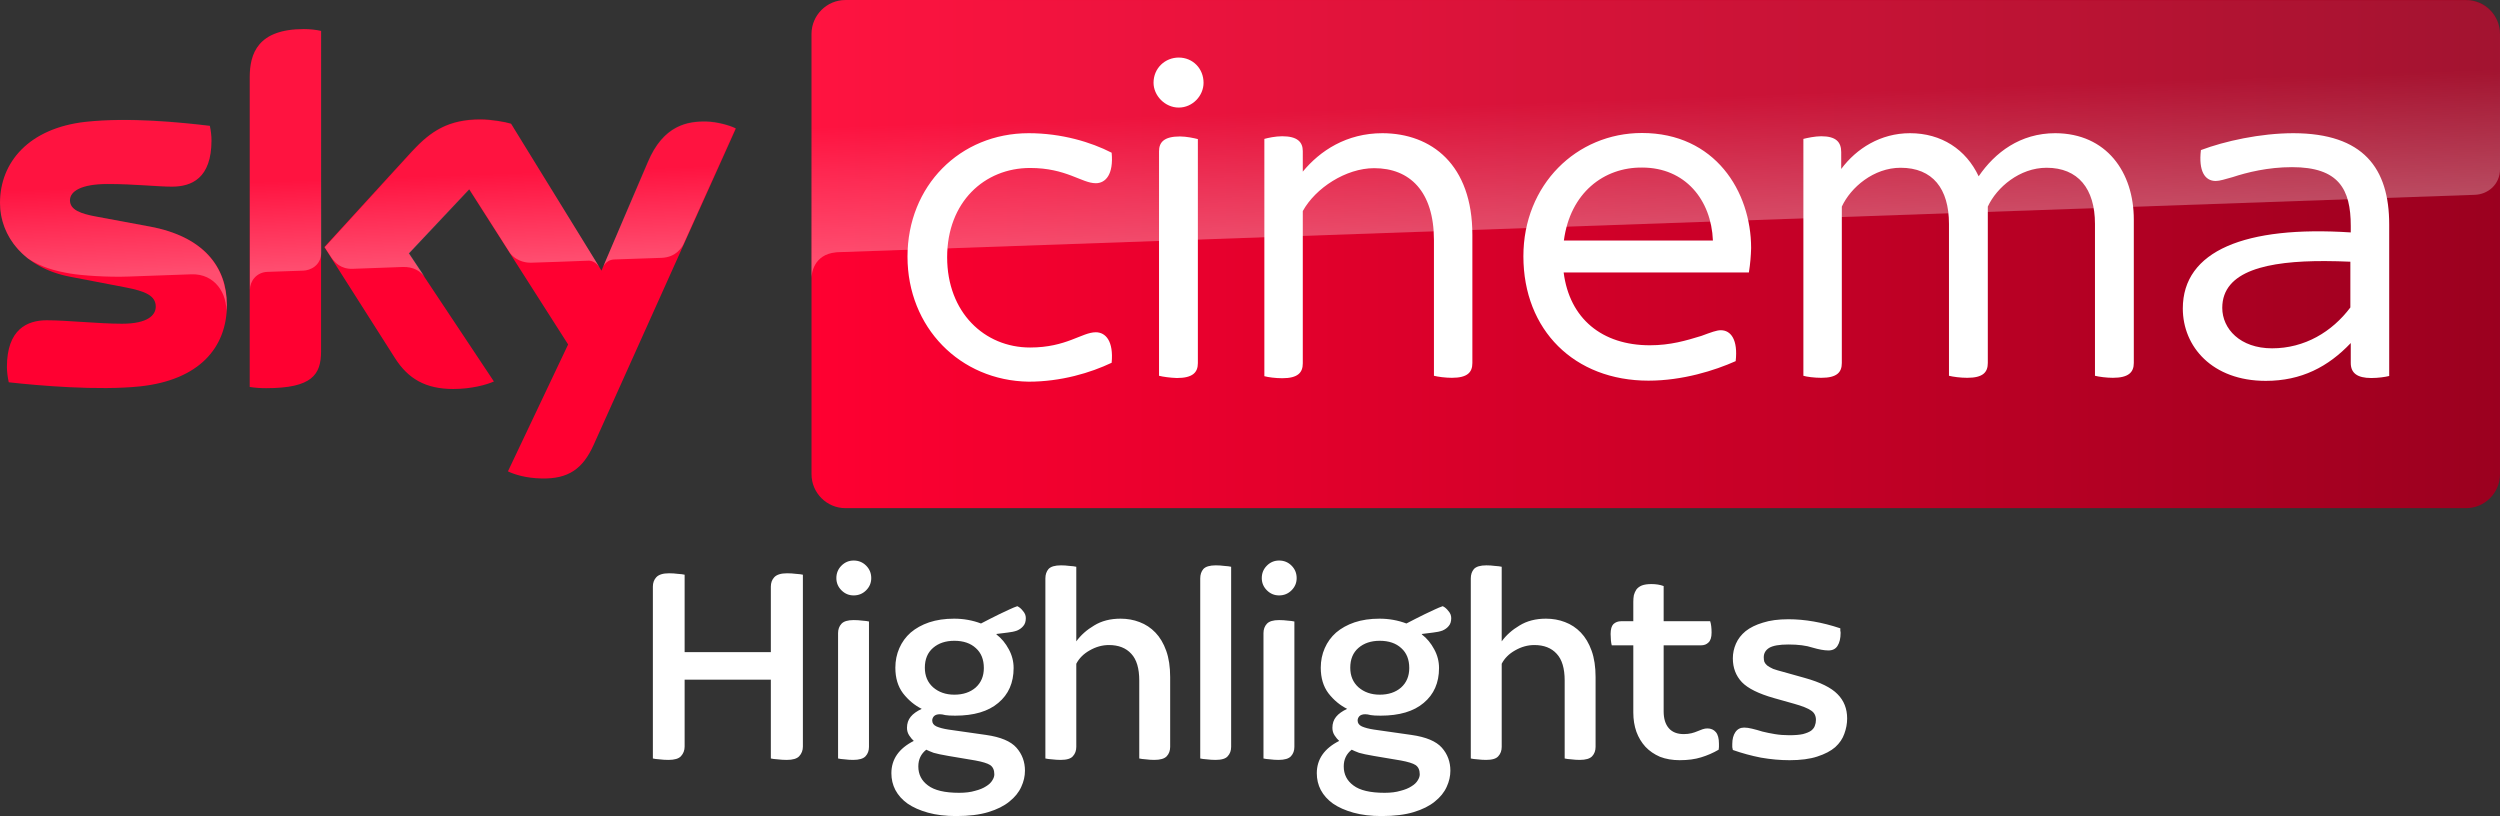 <?xml version="1.0" encoding="UTF-8"?>
<svg width="800" height="261.14" version="1.1" viewBox="0 0 800 261.14" xmlns="http://www.w3.org/2000/svg">
	<rect x="0" y="0" width="800" height="261.14" fill="#333333" stroke="none"/>
	<defs>
		<linearGradient id="A" x1="414.37" x2="1244.6" y1="289.84" y2="289.84" gradientTransform="matrix(.651 0 0 .651 -9.825 -107.29)" gradientUnits="userSpaceOnUse">
			<stop stop-color="#ff0031" offset="0"/>
			<stop stop-color="#9b001f" offset="1"/>
		</linearGradient>
		<linearGradient id="B" x1="197.48" x2="194.59" y1="295.14" y2="212.24" gradientTransform="matrix(.651 0 0 .651 -9.825 -107.29)" gradientUnits="userSpaceOnUse">
			<stop stop-color="#fff" offset="0"/>
			<stop stop-color="#fff" stop-opacity=".25" offset=".515"/>
		</linearGradient>
		<linearGradient id="C" x1="830.55" x2="826.25" y1="276.73" y2="153.47" gradientTransform="matrix(.651 0 0 .651 -9.825 -107.29)" gradientUnits="userSpaceOnUse">
			<stop stop-color="#fff" offset="0"/>
			<stop stop-color="#fff" stop-opacity=".25" offset=".515"/>
		</linearGradient>
	</defs>
	<path d="m72.615 97.475c0 13.989-9.109 24.14-27.719 26.157-13.404 1.431-32.859-0.26-42.098-1.301-0.325-1.496-0.586-3.384-0.586-4.88 0-12.168 6.572-14.965 12.753-14.965 6.442 0 16.592 1.106 24.075 1.106 8.329 0 10.801-2.798 10.801-5.466 0-3.514-3.318-4.945-9.76-6.181l-17.633-3.384c-14.64-2.798-22.448-12.883-22.448-23.619 0-13.013 9.239-23.945 27.458-25.962 13.729-1.496 30.516 0.195 39.691 1.301 0.325 1.562 0.521 3.058 0.521 4.685 0 12.168-6.442 14.77-12.623 14.77-4.75 0-12.102-0.846-20.561-0.846-8.589 0-12.102 2.342-12.102 5.205 0 3.058 3.384 4.294 8.719 5.27l16.787 3.123c17.308 3.188 24.725 12.948 24.725 24.986m30.126 14.965c0 7.483-2.928 11.777-17.568 11.777-1.952 0-3.644-0.13-5.27-0.39v-99.097c0-7.548 2.538-15.421 17.308-15.421 1.887 0 3.774 0.195 5.531 0.586zm59.797 38.39c1.952 0.976 5.856 2.212 10.801 2.277 8.524 0.195 13.144-3.058 16.592-10.671l45.547-101.31c-1.887-0.976-6.051-2.147-9.435-2.212-5.856-0.13-13.729 1.041-18.739 13.013l-14.835 34.681-28.955-47.044c-1.887-0.586-6.442-1.366-9.76-1.366-10.281 0-15.941 3.774-21.863 10.15l-28.109 30.712 22.643 35.592c4.164 6.507 9.695 9.825 18.609 9.825 5.856 0 10.736-1.366 13.013-2.408l-27.263-40.992 19.325-20.496 31.688 49.646z" fill="#ff0031"/>
	<path d="m789.2 5e-3h-518.65c-5.986 0-10.866 4.88-10.866 10.866v140.87c0 5.986 4.88 10.866 10.866 10.866h518.58c5.986 0 10.866-4.88 10.866-10.866v-140.94c-0.065-5.986-4.815-10.801-10.801-10.801" fill="url(#A)"/>
	<path d="m79.968 24.73v67.995c0-2.733 2.082-5.596 5.596-5.726l11.452-0.39c2.277-0.065 5.726-1.627 5.791-5.791v-70.923c-1.757-0.39-3.644-0.586-5.531-0.586-14.77 0.065-17.308 7.873-17.308 15.421m52.054 23.684-28.109 30.712 2.277 3.514c0.976 1.301 2.863 3.514 6.637 3.384l16.007-0.586c3.514-0.13 5.726 1.366 7.092 3.188l-5.01-7.548 19.325-20.496 12.948 20.366c2.342 3.058 5.856 3.123 6.637 3.123 0.651 0 17.698-0.586 18.414-0.651 1.171-0.065 2.538 0.586 3.579 2.082l-28.174-45.807c-1.887-0.586-6.442-1.366-9.76-1.366-10.281-0.065-15.941 3.644-21.863 10.085m-104.56-9.435c-18.219 2.017-27.458 12.883-27.458 25.962 0 6.702 3.058 13.144 8.914 17.763 4.425 2.928 8.979 4.034 13.469 4.815 3.709 0.651 12.363 1.236 18.804 0.976l20.041-0.716c7.548-0.26 11.582 6.181 11.192 12.623v-0.325c0.065-0.846 0.13-1.692 0.13-2.538 0-12.037-7.418-21.863-24.66-25.051l-16.787-3.123c-5.401-0.911-8.719-2.212-8.719-5.27 0-2.863 3.579-5.27 12.102-5.27 8.459 0 15.811 0.846 20.561 0.846 6.181 0 12.623-2.603 12.623-14.77 0-1.627-0.195-3.123-0.521-4.685-6.572-0.781-17.113-1.887-27.588-1.887-4.099 0.065-8.198 0.26-12.102 0.651m179.72 12.948-14.38 33.9c0-0.065 0.911-2.668 3.709-2.798l15.226-0.521c4.62-0.195 6.442-3.318 6.962-4.359l16.657-37.153c-1.887-0.976-6.051-2.147-9.435-2.212h-0.716c-5.791 0.065-13.209 1.627-18.024 13.144" enable-background="new" fill="url(#B)" opacity=".3"/>
	<path d="m270.55 5e-3c-5.986 0-10.866 4.88-10.866 10.866v78.211c0-1.171 0.455-7.613 7.808-8.329 0 0 0.39-0.065 1.041-0.065l523.4-18.349c4.099-0.13 8.068-3.188 8.068-8.264v-43.139c0-5.986-4.88-10.866-10.866-10.866z" enable-background="new" fill="url(#C)" opacity=".3"/>
	<path d="m377.2 18.419c-4.359 0-8.068 3.384-8.068 8.068 0 4.099 3.644 7.938 8.068 7.938s7.938-3.773 7.938-7.938c0-4.555-3.448-8.068-7.938-8.068zm148.22 24.141c-20.952 0-37.936 16.591-37.936 39.43 0 23.684 16.333 39.82 40.018 39.82 10.931 0 21.212-3.253 27.914-6.246 0.781-6.897-1.562-9.891-4.75-9.891-1.366 0-3.06 0.651-6.248 1.822-4.88 1.496-9.889 2.994-16.461 2.994-15.291-1e-5 -25.701-8.525-27.588-23.295h59.275c0.455-2.863 0.65-5.401 0.715-7.809 0-18.154-11.58-36.826-34.939-36.826zm-196.24 0.064c-21.993 0-38.781 16.853-38.781 39.496s16.789 39.69 38.781 40.016c10.411 0 19.845-2.862 26.547-6.051 0.651-6.897-1.888-9.76-5.076-9.76-4.425 0-9.434 4.879-21.016 4.879-14.64 0-26.549-11.255-26.549-28.889 0-17.633 11.909-28.564 26.549-28.564 11.582 0 16.526 4.879 21.016 4.879 3.188 0 5.727-2.863 5.076-9.76-6.572-3.384-16.006-6.246-26.547-6.246zm113.22 0c-11.517 0-19.977 5.595-25.508 12.297v-6.57c0-2.863-1.69-4.75-6.57-4.75-2.212 0-4.555 0.52-5.727 0.846v75.934c1.171 0.325 3.514 0.65 5.727 0.65 4.945 0 6.57-1.757 6.57-4.75v-48.736c4.034-7.353 13.796-13.729 22.84-13.729 11.387 0 19.129 7.417 19.129 23.033v43.4c1.236 0.325 3.709 0.65 5.727 0.65 5.01 0 6.57-1.757 6.57-4.75v-40.992c0-22.513-13.077-32.468-28.758-32.533zm168.78 0c-9.37 0-17.112 4.879-21.992 11.451v-5.4c0-3.188-1.627-5.074-6.377-5.074-2.017 0-4.425 0.52-5.727 0.846v75.803c1.041 0.325 3.514 0.65 5.727 0.65 5.01 0 6.572-1.757 6.572-4.75v-50.037c2.863-6.181 10.214-12.428 18.803-12.428 10.281-1e-6 15.486 6.702 15.486 17.959v48.605c1.301 0.325 3.645 0.65 5.857 0.65 5.01 0 6.57-1.757 6.57-4.75v-50.037c2.863-6.181 10.216-12.428 18.805-12.428 10.085-1e-6 15.486 6.702 15.486 17.959v48.605c1.236 0.325 3.709 0.65 5.727 0.65 5.01 0 6.701-1.757 6.701-4.75v-45.873c0-15.161-8.718-27.587-25.115-27.652-11.257 0-19.326 6.182-24.531 13.795-4.034-8.589-11.907-13.795-21.992-13.795zm122.78 0c-10.671 0-22.057 2.537-29.67 5.4-0.781 6.702 1.236 9.891 4.75 9.891 1.236 0 3.058-0.586 5.4-1.236 4.555-1.496 11.257-3.189 19-3.189 14.965 0 18.803 7.027 18.803 18.805v2.082c-33.77-2.212-53.744 5.857-53.744 24.336 0 12.233 9.434 23.164 26.547 23.164 11.387 0 19.975-4.491 27.197-12.104v6.377c0 3.188 2.018 4.814 6.572 4.814 2.212 0 4.425-0.325 5.727-0.65v-48.475c0-18.024-8.264-29.15-30.582-29.215zm-356.37 1.041c-5.14 0-6.701 1.887-6.701 4.75v71.834c1.236 0.325 3.644 0.65 5.727 0.715 5.01 0 6.701-1.757 6.701-4.75v-71.703c-1.236-0.325-3.709-0.846-5.727-0.846zm147.9 9.955c13.729 0 22.122 10.281 22.643 23.359h-47.693c2.017-15.291 12.818-23.49 25.051-23.359zm218.55 29.922c2.624 0.008 5.327 0.083 8.076 0.205v14.639c-5.856 7.808-14.64 13.078-25.051 13.078-10.216 0-15.941-6.245-15.941-12.947 0-11.899 14.546-15.032 32.916-14.975z" fill="#fff"/>
	<path d="m213.91 243.17q-1.452 0-2.904-0.182-1.361-0.091-2.087-0.272v-54.997q0-1.815 1.089-2.995 1.18-1.271 4.084-1.271 1.452 0 2.813 0.182 1.452 0.091 2.178 0.272v24.776h27.589v-20.964q0-1.815 1.089-2.995 1.18-1.271 4.084-1.271 1.452 0 2.904 0.182 1.452 0.091 2.178 0.272v54.997q0 1.815-1.18 3.086-1.089 1.18-3.993 1.18-1.452 0-2.904-0.182-1.452-0.091-2.178-0.272v-25.23h-27.589v21.418q0 1.815-1.18 3.086-1.089 1.18-3.993 1.18zm59.081 0q-1.361 0-2.723-0.182-1.361-0.091-2.087-0.272v-40.114q0-1.815 1.089-2.995t3.902-1.18q1.452 0 2.813 0.182 1.361 0.091 2.087 0.272v40.114q0 1.815-1.089 2.995t-3.993 1.18zm0.181-52.638q-2.269 0-3.902-1.634-1.634-1.634-1.634-3.902 0-2.36 1.634-3.993 1.634-1.634 3.902-1.634 2.36 0 3.993 1.634 1.634 1.634 1.634 3.993 0 2.269-1.634 3.902-1.634 1.634-3.993 1.634zm32.853 70.607q-5.173 0-9.075-1.089-3.902-1.089-6.534-2.904-2.541-1.815-3.902-4.356-1.271-2.45-1.271-5.354 0-6.716 7.17-10.346-0.726-0.635-1.452-1.724t-0.726-2.45q0-2.087 1.18-3.539 1.18-1.452 3.539-2.541-3.449-1.724-5.99-4.992-2.45-3.267-2.45-8.168 0-3.358 1.271-6.262 1.271-2.904 3.63-4.992 2.45-2.087 5.899-3.267 3.539-1.18 7.986-1.18 4.538 0 8.622 1.543 1.271-0.635 2.813-1.452 1.543-0.817 3.086-1.543 1.634-0.817 3.086-1.452 1.543-0.726 2.632-1.089 0.998 0.454 1.815 1.543 0.908 0.998 0.908 2.269 0 1.634-0.817 2.541-0.726 0.908-1.997 1.452-1.271 0.454-2.995 0.635t-3.63 0.454l0.091 0.182q2.36 1.815 3.902 4.719 1.543 2.813 1.543 5.99 0 7.079-4.901 11.163-4.81 4.084-13.795 4.084-2.178 0-3.176-0.182-0.998-0.272-1.724-0.272-1.271 0-1.906 0.635-0.545 0.635-0.545 1.361 0 1.271 1.361 1.906 1.452 0.635 3.812 0.998l12.07 1.724q6.988 0.998 9.711 4.084t2.723 7.351q0 2.632-1.18 5.173-1.18 2.632-3.812 4.719-2.541 2.087-6.716 3.358-4.175 1.271-10.255 1.271zm0.908-7.442q2.995 0 5.082-0.635 2.178-0.545 3.539-1.452 1.361-0.817 1.997-1.906 0.635-0.998 0.635-1.906 0-2.087-1.361-2.995-1.271-0.817-4.719-1.452l-8.622-1.452q-3.176-0.545-4.719-0.998-1.452-0.545-2.36-0.998-2.541 1.997-2.541 5.354 0 3.812 3.086 6.081 3.086 2.36 9.983 2.36zm-1.543-31.401q4.175 0 6.807-2.269 2.632-2.36 2.632-6.262 0-4.084-2.541-6.353-2.541-2.36-6.897-2.36-4.175 0-6.807 2.269-2.632 2.269-2.632 6.353 0 3.902 2.632 6.262 2.723 2.36 6.807 2.36zm34.033 20.874q-1.361 0-2.813-0.182-1.361-0.091-2.087-0.272v-57.629q0-1.815 0.998-2.995 1.089-1.18 3.993-1.18 1.361 0 2.723 0.182 1.452 0.091 2.178 0.272v23.868q2.178-2.995 5.718-5.082 3.539-2.178 8.44-2.178 3.267 0 6.081 1.089 2.904 1.089 5.082 3.358 2.178 2.269 3.449 5.808 1.271 3.539 1.271 8.44v22.326q0 1.815-1.089 2.995-1.089 1.18-3.993 1.18-1.361 0-2.723-0.182-1.361-0.091-2.087-0.272v-24.958q0-5.808-2.541-8.531-2.541-2.813-7.17-2.813-3.176 0-6.171 1.724-2.904 1.634-4.266 4.266v26.591q0 1.815-1.089 2.995-0.998 1.18-3.902 1.18zm49.552 0q-1.361 0-2.813-0.182-1.361-0.091-2.087-0.272v-57.629q0-1.815 0.998-2.995 1.089-1.18 3.993-1.18 1.361 0 2.723 0.182 1.452 0.091 2.178 0.272v57.629q0 1.815-1.089 2.995-0.998 1.18-3.902 1.18zm20.148 0q-1.361 0-2.723-0.182-1.361-0.091-2.087-0.272v-40.114q0-1.815 1.089-2.995 1.089-1.18 3.902-1.18 1.452 0 2.813 0.182 1.361 0.091 2.087 0.272v40.114q0 1.815-1.089 2.995-1.089 1.18-3.993 1.18zm0.182-52.638q-2.269 0-3.902-1.634-1.634-1.634-1.634-3.902 0-2.36 1.634-3.993 1.634-1.634 3.902-1.634 2.36 0 3.993 1.634 1.634 1.634 1.634 3.993 0 2.269-1.634 3.902-1.634 1.634-3.993 1.634zm32.853 70.607q-5.173 0-9.075-1.089-3.902-1.089-6.534-2.904-2.541-1.815-3.902-4.356-1.271-2.45-1.271-5.354 0-6.716 7.17-10.346-0.726-0.635-1.452-1.724t-0.726-2.45q0-2.087 1.18-3.539 1.18-1.452 3.539-2.541-3.449-1.724-5.99-4.992-2.45-3.267-2.45-8.168 0-3.358 1.271-6.262 1.271-2.904 3.63-4.992 2.45-2.087 5.899-3.267 3.539-1.18 7.986-1.18 4.538 0 8.622 1.543 1.271-0.635 2.813-1.452t3.086-1.543q1.634-0.817 3.086-1.452 1.543-0.726 2.632-1.089 0.998 0.454 1.815 1.543 0.908 0.998 0.908 2.269 0 1.634-0.817 2.541-0.726 0.908-1.997 1.452-1.271 0.454-2.995 0.635t-3.63 0.454l0.091 0.182q2.36 1.815 3.902 4.719 1.543 2.813 1.543 5.99 0 7.079-4.901 11.163-4.81 4.084-13.795 4.084-2.178 0-3.176-0.182-0.998-0.272-1.724-0.272-1.271 0-1.906 0.635-0.545 0.635-0.545 1.361 0 1.271 1.361 1.906 1.452 0.635 3.812 0.998l12.07 1.724q6.988 0.998 9.711 4.084t2.723 7.351q0 2.632-1.18 5.173-1.18 2.632-3.812 4.719-2.541 2.087-6.716 3.358-4.175 1.271-10.255 1.271zm0.908-7.442q2.995 0 5.082-0.635 2.178-0.545 3.539-1.452 1.361-0.817 1.997-1.906 0.635-0.998 0.635-1.906 0-2.087-1.361-2.995-1.271-0.817-4.719-1.452l-8.622-1.452q-3.176-0.545-4.719-0.998-1.452-0.545-2.36-0.998-2.541 1.997-2.541 5.354 0 3.812 3.086 6.081 3.086 2.36 9.983 2.36zm-1.543-31.401q4.175 0 6.807-2.269 2.632-2.36 2.632-6.262 0-4.084-2.541-6.353-2.541-2.36-6.897-2.36-4.175 0-6.807 2.269-2.632 2.269-2.632 6.353 0 3.902 2.632 6.262 2.723 2.36 6.807 2.36zm34.033 20.874q-1.361 0-2.813-0.182-1.361-0.091-2.087-0.272v-57.629q0-1.815 0.998-2.995 1.089-1.18 3.993-1.18 1.361 0 2.723 0.182 1.452 0.091 2.178 0.272v23.868q2.178-2.995 5.718-5.082 3.539-2.178 8.44-2.178 3.267 0 6.081 1.089 2.904 1.089 5.082 3.358 2.178 2.269 3.449 5.808 1.271 3.539 1.271 8.44v22.326q0 1.815-1.089 2.995-1.089 1.18-3.993 1.18-1.361 0-2.723-0.182-1.361-0.091-2.087-0.272v-24.958q0-5.808-2.541-8.531-2.541-2.813-7.17-2.813-3.176 0-6.171 1.724-2.904 1.634-4.266 4.266v26.591q0 1.815-1.089 2.995-0.998 1.18-3.902 1.18zm61.985 0.091q-3.539 0-6.353-1.089-2.723-1.18-4.628-3.176-1.906-2.087-2.904-4.81-0.998-2.813-0.998-6.171v-21.509h-6.897q-0.182-0.635-0.272-1.634-0.091-0.998-0.091-1.997 0-2.269 0.908-3.176 0.998-0.908 2.45-0.908h3.902v-6.262q0-1.089 0.181-2.087 0.272-0.998 0.817-1.815 0.635-0.817 1.724-1.271 1.18-0.454 3.086-0.454 2.178 0 3.902 0.635v11.254h14.884q0.454 1.361 0.454 3.63 0 2.269-0.998 3.176-0.908 0.908-2.36 0.908h-11.98v21.146q0 3.449 1.634 5.354 1.634 1.906 4.81 1.906 1.361 0 2.45-0.272 1.089-0.272 1.906-0.635 0.908-0.363 1.634-0.635 0.817-0.272 1.543-0.272 1.724 0 2.723 1.18t0.998 3.721q0 0.454 0 0.998 0 0.454-0.091 0.908-2.632 1.543-5.627 2.45-2.904 0.908-6.807 0.908zm35.031 0q-4.356 0-9.075-0.817-4.628-0.908-8.985-2.45-0.091-0.454-0.182-0.908 0-0.545 0-0.998 0-2.36 0.998-3.812 0.998-1.452 2.813-1.452 1.089 0 2.541 0.363 1.543 0.363 3.267 0.908 1.815 0.454 3.993 0.817 2.178 0.363 4.628 0.363 2.723 0 4.356-0.363 1.724-0.454 2.632-1.089 0.908-0.726 1.18-1.543 0.363-0.908 0.363-1.906 0-1.997-1.543-2.995-1.543-1.089-5.445-2.178l-6.444-1.815q-7.351-2.087-10.255-5.082-2.904-3.086-2.904-7.623 0-2.45 0.998-4.719 0.998-2.269 3.086-3.993 2.178-1.724 5.536-2.723 3.358-1.089 8.168-1.089 7.896 0 16.608 2.904 0 0.454 0 0.817 0.091 0.272 0.091 0.635 0 2.632-0.998 4.175-0.908 1.452-2.904 1.452-1.997 0-5.082-0.908-2.995-0.998-7.714-0.998-4.356 0-6.171 1.089-1.724 1.089-1.724 2.995 0 0.817 0.182 1.452 0.272 0.635 0.908 1.18 0.726 0.545 1.906 1.089 1.271 0.454 3.358 0.998l6.807 1.906q7.442 2.087 10.437 5.173 3.086 3.086 3.086 7.805 0 2.45-0.908 4.901-0.817 2.36-2.904 4.266-2.087 1.815-5.718 2.995-3.539 1.18-8.985 1.18z" fill="#fff"/>
</svg>

